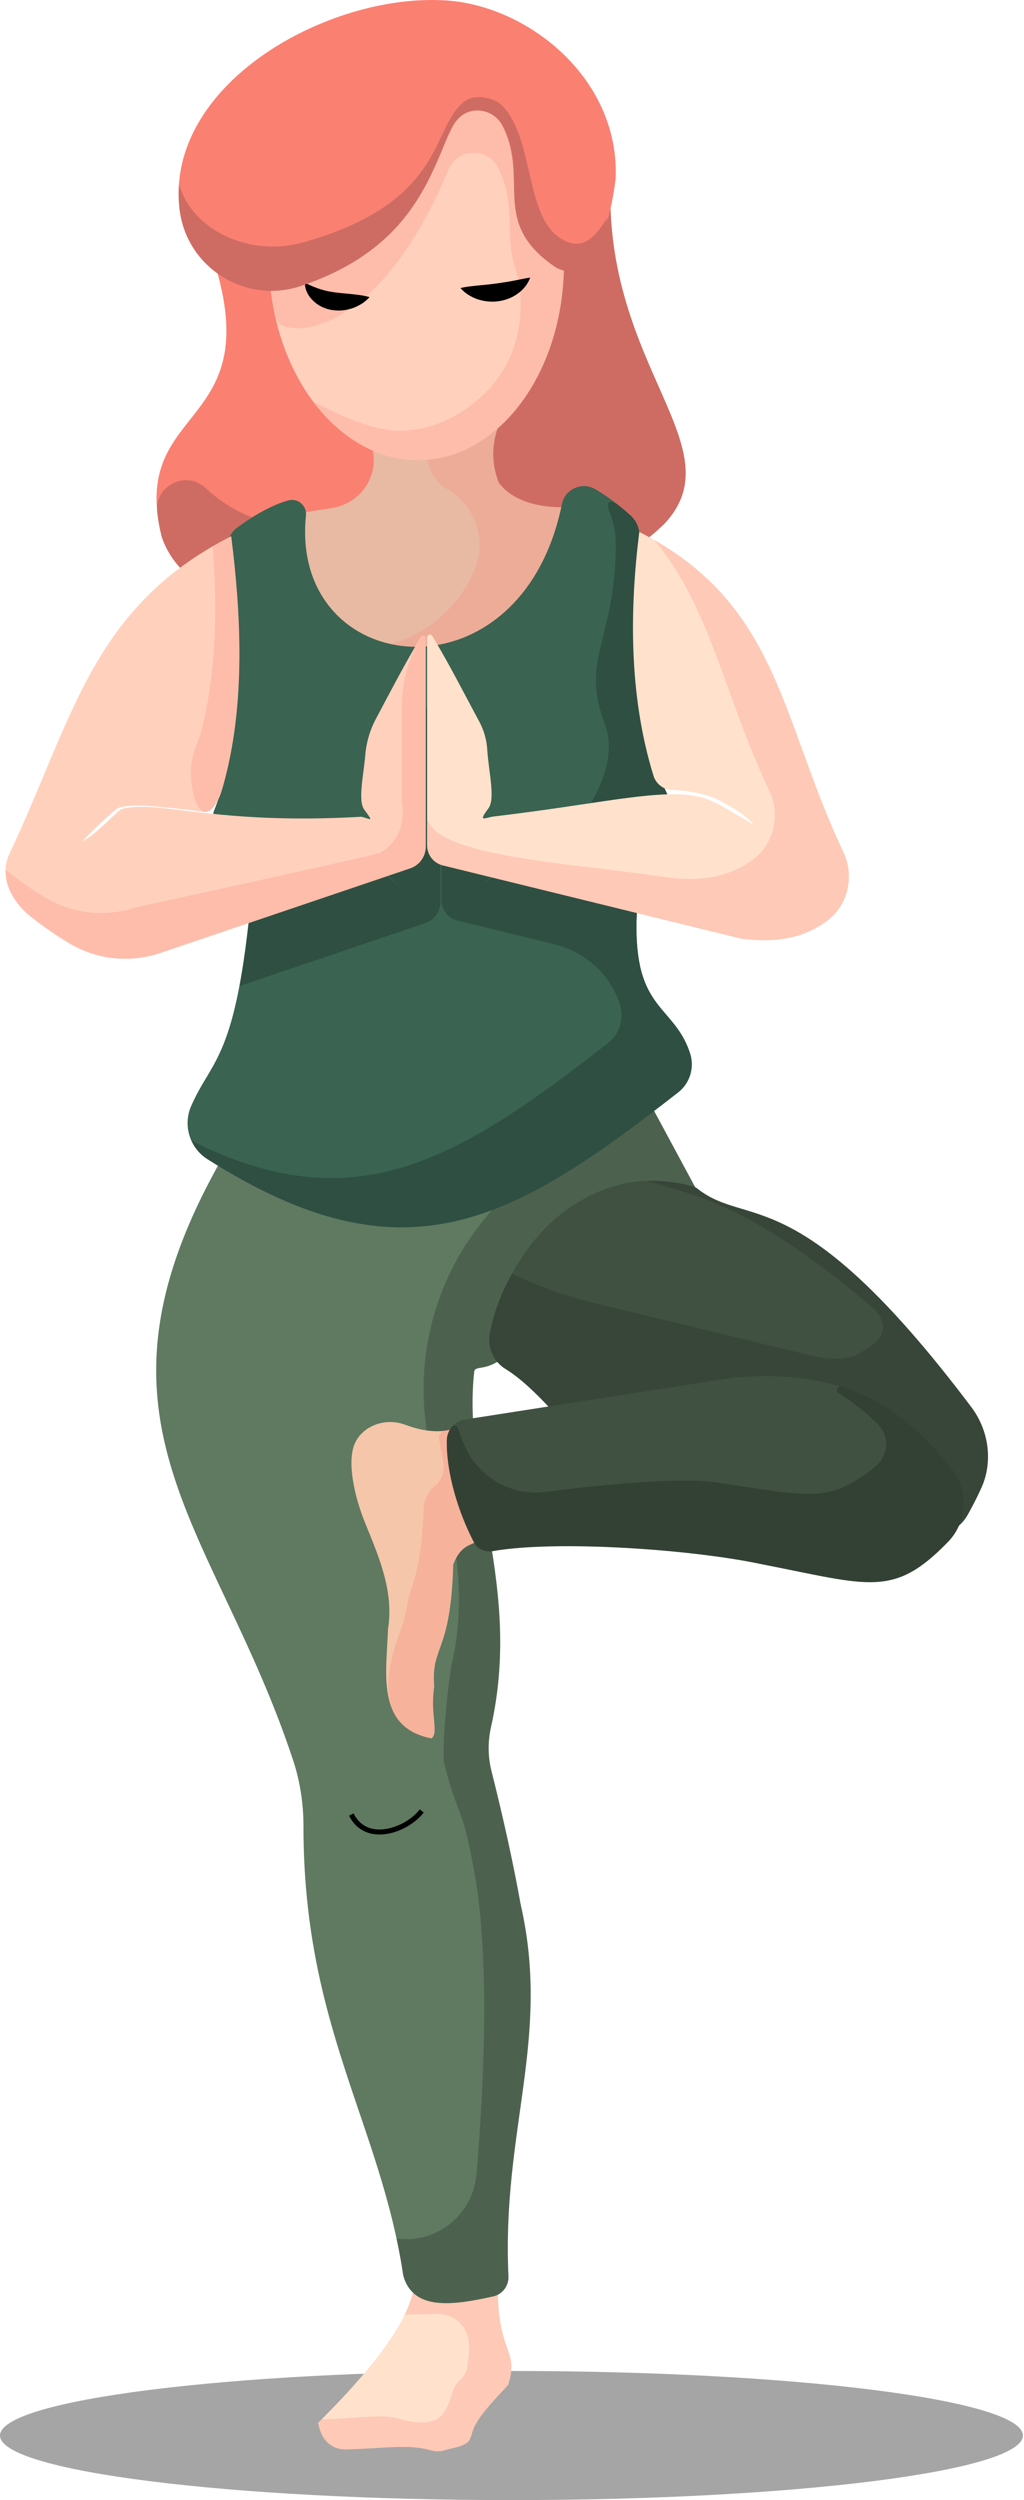 <svg width="406" height="991" viewBox="0 0 406 991" fill="none" xmlns="http://www.w3.org/2000/svg">
<path d="M202.788 991C314.784 991 405.575 979.543 405.575 965.411C405.575 951.278 314.784 939.821 202.788 939.821C90.791 939.821 0 951.278 0 965.411C0 979.543 90.791 991 202.788 991Z" fill="#A5A5A5"/>
<path d="M163.781 908.694C160.032 923.423 145.32 941.275 126.116 960.405C126.93 964.451 128.521 967.858 132.022 969.739C133.684 970.627 135.559 970.946 137.398 970.911C151.509 970.556 162.119 968.746 170.571 971.194C172.41 971.727 174.391 971.869 176.194 971.265C178.882 970.378 184.576 969.81 186.061 967.29C186.627 966.297 186.981 965.196 187.264 964.096C188.572 959.056 195.08 952.207 201.445 945.392C205.937 931.551 197.626 933.432 197.414 907.984L163.781 908.694Z" fill="#FFE1CC"/>
<path opacity="0.24" d="M201.445 945.392C195.079 952.207 188.572 959.057 187.263 964.096C186.98 965.197 186.626 966.297 186.061 967.291C184.575 969.811 178.881 970.343 176.194 971.266C174.354 971.869 172.409 971.727 170.57 971.195C162.118 968.746 151.508 970.591 137.362 970.911C135.523 970.946 133.649 970.591 131.986 969.74C128.521 967.859 126.964 964.522 126.116 960.583C126.717 959.909 126.964 959.625 127.566 958.915C127.919 958.95 128.273 958.95 128.627 958.95C140.191 958.737 148.856 957.069 155.929 958.24C156.742 958.382 157.556 958.595 158.369 958.844C181.003 965.161 176.264 948.622 182.206 943.618C183.974 942.163 185.212 940.033 185.353 937.726C185.565 934.355 186.733 931.16 185.459 926.191C184.08 920.761 179.023 917.106 173.435 917.212L160.456 917.425C161.906 914.408 163.002 911.533 163.709 908.765L197.342 908.02C197.661 933.432 205.971 931.586 201.445 945.392Z" fill="#FA8072"/>
<path d="M82.332 96.077C109.952 171.958 50.75 157.797 64.047 212.56C79.608 261.113 208.411 260.758 263.51 207.556C293.43 175.294 232.565 141.541 243.246 57.639C152.709 -21.081 112.923 26.158 82.332 96.077Z" fill="#FA8072"/>
<path opacity="0.2" d="M263.511 207.556C208.411 260.758 79.609 261.148 64.048 212.56C63.553 210.573 62.739 207.166 62.315 202.978C61.254 192.507 73.703 186.296 81.448 193.395C101.713 211.957 128.661 215.435 157.484 184.806C186.166 153.892 170.817 94.905 175.769 18.279C194.618 22.36 216.757 34.605 243.246 57.603C232.566 141.506 293.43 175.294 263.511 207.556Z" fill="#1F1F2B"/>
<path d="M139.129 162.233C143.267 166.208 148.147 173.874 148.183 182.321C148.218 191.762 141.251 199.712 131.985 201.31C125.69 202.374 118.511 203.191 112.499 204.61L134.249 259.8L201.833 260.403L226.129 200.884C217.712 201.558 204.379 200.209 197.766 191.336C193.805 181.15 195.219 171.035 201.621 160.991L139.129 162.233Z" fill="#E8BAA3"/>
<path opacity="0.24" d="M226.094 200.848L201.798 260.367L134.214 259.8L133.188 257.173L140.65 257.244C161.516 257.422 180.366 244.822 188.288 225.479C189.561 222.391 190.162 219.233 190.162 216.074C190.162 207.165 185.317 198.612 177.183 193.821C177.077 193.785 177.006 193.714 176.9 193.643C172.833 191.159 170.216 186.935 169.402 182.25C168.2 175.329 169.438 168.444 173.01 161.594L201.585 161.026C195.219 171.07 193.805 181.185 197.73 191.372C204.344 200.209 217.712 201.522 226.094 200.848Z" fill="#FA8072"/>
<path d="M166.568 182.387C198.867 181.784 224.395 145.931 223.586 102.307C222.778 58.682 195.938 23.807 163.639 24.41C131.34 25.013 105.811 60.866 106.62 104.49C107.429 148.115 134.268 182.99 166.568 182.387Z" fill="#FFD1BD"/>
<path d="M151.613 180.086C152.674 180.441 153.771 180.76 154.832 181.044C153.735 180.76 152.674 180.441 151.613 180.086Z" fill="#FFD1BD"/>
<path opacity="0.24" d="M223.584 107.221C223.548 108.641 223.477 110.096 223.371 111.516C223.336 112.19 223.265 112.829 223.23 113.503C223.23 113.574 223.23 113.645 223.195 113.716C223.124 114.391 223.053 115.1 222.982 115.775C222.912 116.414 222.841 117.088 222.77 117.727C222.487 119.856 222.169 121.95 221.78 124.009C221.32 126.422 220.754 128.8 220.153 131.107C220.012 131.639 219.87 132.207 219.693 132.74C219.516 133.343 219.375 133.911 219.163 134.479C219.163 134.514 219.163 134.55 219.127 134.585C218.951 135.153 218.774 135.686 218.597 136.218C218.42 136.786 218.208 137.354 218.031 137.921C217.854 138.418 217.677 138.951 217.465 139.448C217.359 139.732 217.253 140.015 217.147 140.299C216.97 140.761 216.793 141.222 216.616 141.684C216.227 142.642 215.838 143.6 215.414 144.523C215.166 145.055 214.954 145.588 214.707 146.12C214.459 146.652 214.212 147.185 213.964 147.682C212.938 149.74 211.842 151.763 210.71 153.68C210.427 154.177 210.109 154.638 209.826 155.099C209.543 155.561 209.26 155.987 208.977 156.413C207.74 158.294 206.431 160.068 205.052 161.772C204.734 162.162 204.415 162.588 204.062 162.979C202.612 164.718 201.055 166.35 199.464 167.912C199.216 168.16 198.934 168.409 198.686 168.657C197.201 170.041 195.68 171.319 194.088 172.526C193.77 172.774 193.416 173.023 193.063 173.271C192.745 173.52 192.426 173.733 192.108 173.946C191.86 174.123 191.613 174.3 191.33 174.442C190.941 174.726 190.516 174.975 190.127 175.223C188.996 175.933 187.829 176.607 186.626 177.211C186.273 177.388 185.884 177.566 185.53 177.743C185.176 177.921 184.823 178.098 184.469 178.24C184.434 178.276 184.363 178.276 184.327 178.311C183.974 178.489 183.62 178.63 183.302 178.772C181.498 179.553 179.695 180.192 177.82 180.724C177.466 180.831 177.077 180.937 176.688 181.008C176.299 181.115 175.91 181.221 175.557 181.292C174.142 181.612 172.692 181.86 171.277 182.073C170.959 182.109 170.606 182.144 170.252 182.18C169.898 182.215 169.545 182.251 169.191 182.286C169.12 182.286 169.085 182.286 169.014 182.286C168.165 182.357 167.352 182.393 166.538 182.393C166.255 182.393 165.973 182.393 165.69 182.393C165.124 182.393 164.558 182.393 164.027 182.357C163.921 182.357 163.815 182.357 163.745 182.357C163.249 182.322 162.754 182.322 162.224 182.251C162.047 182.251 161.87 182.215 161.693 182.215C161.375 182.18 161.021 182.144 160.703 182.109C160.456 182.073 160.208 182.038 159.925 182.002C159.324 181.931 158.723 181.825 158.157 181.718C157.697 181.647 157.202 181.541 156.742 181.434C156.671 181.434 156.636 181.399 156.565 181.399C156.07 181.292 155.575 181.186 155.08 181.044C154.974 181.008 154.868 181.008 154.797 180.973C153.701 180.689 152.64 180.37 151.579 180.015C151.402 179.944 151.26 179.908 151.084 179.837C150.659 179.695 150.235 179.518 149.775 179.376C149.245 179.163 148.714 178.95 148.184 178.737C147.582 178.489 146.981 178.205 146.38 177.921C145.849 177.672 145.319 177.424 144.788 177.14C144.753 177.14 144.753 177.14 144.718 177.104C144.223 176.856 143.727 176.572 143.232 176.288C143.197 176.253 143.126 176.217 143.091 176.217C142.631 175.933 142.136 175.649 141.676 175.401C141.641 175.365 141.606 175.365 141.57 175.33C141.04 175.01 140.509 174.691 140.014 174.336C139.59 174.052 139.165 173.768 138.706 173.484C138.599 173.413 138.493 173.307 138.387 173.236C137.927 172.916 137.432 172.561 136.973 172.206C136.937 172.171 136.866 172.135 136.796 172.1C136.336 171.745 135.912 171.39 135.452 171.035C134.957 170.645 134.462 170.219 134.002 169.829C133.507 169.403 133.047 168.977 132.552 168.551C131.809 167.876 131.102 167.202 130.43 166.492C128.838 164.86 127.282 163.156 125.832 161.311C125.443 160.814 125.019 160.317 124.63 159.784C122.932 157.584 143.162 171.035 159.005 170.716C171.596 170.467 183.125 164.895 192.497 155.596C205.794 142.429 209.508 122.696 203.885 104.808C200.207 93.06 204.663 80.851 197.519 66.583C193.593 58.704 182.382 58.527 178.245 66.228C150.518 133.237 117.486 130.149 117.486 130.149C112.535 129.723 109.953 129.013 109.104 125.251C108.397 121.986 107.796 118.65 107.407 115.278C111.297 115.313 115.293 114.674 119.219 113.361C166.114 97.745 171.277 65.518 179.907 49.476C184.08 41.739 195.255 41.952 199.181 49.796C209.26 69.955 196.21 85.997 215.591 102.323C216.864 103.424 218.314 104.524 219.905 105.589C221.037 106.44 222.31 106.973 223.584 107.221Z" fill="#FA8072"/>
<path opacity="0.32" d="M223.584 107.22C222.311 106.936 221.037 106.44 219.906 105.659C218.314 104.558 216.864 103.458 215.591 102.394C215.945 98.56 216.086 94.621 216.015 90.646C215.697 74 211.595 58.597 204.84 45.962C216.051 60.123 223.23 80.069 223.619 102.323C223.654 103.955 223.654 105.588 223.584 107.22Z" fill="#FA8072"/>
<path d="M86.4 462.102C29.461 564.709 85.622 605.169 116.213 697.732C118.972 706.108 120.316 714.91 120.316 723.747C120.245 803.284 150.907 841.722 159.89 902.057C163.709 915.757 178.881 914.054 195.609 910.256C199.252 909.44 201.763 906.068 201.586 902.306C198.863 844.171 218.562 808.111 206.396 754.731C203.355 737.837 199.429 720.234 194.867 702.062C193.417 696.348 193.381 690.385 194.654 684.671C207.209 628.665 183.055 586.998 188.041 543.52C188.112 542.775 189.067 542.385 190.375 542.207C196.776 541.355 202.258 537.132 204.274 530.956L228.004 491.773L275.642 470.656L257.358 436.726L86.4 462.102Z" fill="#5F7A61"/>
<path opacity="0.2" d="M188.077 543.449C183.091 586.927 207.246 628.594 194.691 684.6C193.382 690.349 193.453 696.312 194.903 701.991C199.465 720.162 203.426 737.766 206.432 754.66C218.598 808.04 198.899 844.064 201.622 902.235C201.799 905.997 199.288 909.369 195.646 910.185C178.918 913.983 163.746 915.686 159.926 902.022C159.183 896.947 158.264 892.049 157.238 887.293C173.047 889.529 187.476 877.959 188.891 861.987C191.755 828.909 194.974 771.306 186.663 734.927C183.621 718.033 180.792 717.643 176.23 699.471C174.815 693.757 177.927 664.937 179.2 659.223C185.46 631.291 180.155 606.412 172.799 582.739C162.508 549.554 168.697 513.352 189.952 485.917C204.735 466.787 224.433 448.048 248.164 440.523L255.697 436.903L257.43 436.655L275.714 470.585L228.076 491.702L204.346 530.885C202.33 537.061 196.883 541.284 190.447 542.136C189.103 542.314 188.183 542.704 188.077 543.449Z" fill="black"/>
<path d="M93.614 209.508C99.131 205.214 107.76 200.032 114.479 198.328C118.193 197.37 121.694 200.493 121.305 204.326C114.692 268.992 206.501 279.924 222.805 199.783C224.007 193.892 230.656 190.875 235.855 193.821C240.877 196.66 246.182 200.884 249.93 204.255C252.3 206.385 253.608 209.437 253.573 212.596C252.937 259.161 251.062 290.181 267.684 321.13C265.951 332.274 260.08 342.389 253.644 348.707C247.172 401.767 266.517 395.84 273.59 417.454C275.465 423.133 273.555 429.379 268.851 433.035C202.469 484.817 160.066 508.881 82.226 459.476C75.223 455.04 72.465 446.096 75.754 438.501C84.1 419.3 93.684 420.4 99.732 353.959C89.122 346.897 84.454 337.065 84.631 321.91C94.321 298.983 94.073 261.61 90.395 216.784C90.218 214.016 91.385 211.247 93.614 209.508Z" fill="#3A6351"/>
<path d="M169.332 280.029L174.637 342.814V357.366C174.637 361.27 172.162 364.713 168.484 365.99L94.994 390.87C96.267 384.091 97.469 375.893 98.601 365.919L153.453 347.357C155.08 348.351 156.565 349.664 158.015 351.119C157.379 350.09 156.035 349.167 154.019 347.144L162.719 344.198C166.397 342.956 168.873 339.478 168.873 335.574V280.81C169.014 280.526 169.156 280.278 169.332 280.029Z" fill="#3A6351"/>
<path d="M253.716 382.636L181.287 364.855C177.644 363.967 175.062 360.667 175.062 356.905V342.921C175.204 342.956 175.345 343.027 175.522 343.063L194.514 347.712C193.134 348.99 192.18 349.7 191.684 350.516C192.745 349.451 193.877 348.564 195.08 347.854L252.478 361.944C252.089 370.746 252.584 377.383 253.716 382.636Z" fill="#3A6351"/>
<path d="M182.558 114.177C185.352 113.538 187.757 113.361 190.056 113.112C192.354 112.899 194.476 112.687 196.563 112.403C198.649 112.119 200.701 111.799 202.893 111.409C205.121 111.018 207.42 110.451 210.214 110.025C208.269 115.384 202.929 118.756 197.447 119.43C194.689 119.785 191.895 119.465 189.313 118.614C186.767 117.691 184.432 116.342 182.558 114.177Z" fill="black"/>
<path d="M120.846 112.083C125.832 114.532 129.05 115.419 132.976 115.916C134.921 116.165 136.972 116.342 139.2 116.555C141.428 116.803 143.798 117.016 146.521 117.762C144.682 119.856 142.419 121.169 139.978 122.092C137.503 122.944 134.815 123.334 132.021 122.944C129.263 122.589 126.469 121.382 124.382 119.43C122.26 117.478 120.881 114.887 120.846 112.083Z" fill="black"/>
<path d="M179.87 49.512C171.205 65.554 166.077 97.781 119.182 113.397C97.043 120.779 73.631 105.802 71.12 82.519C65.815 33.257 129.827 -2.555 176.192 0.143C208.657 1.811 245.721 30.666 244.094 70.771C242.432 84.329 239.143 94.586 234.722 102.323C231.716 107.541 224.855 109.031 219.904 105.66C194.37 88.162 209.931 71.339 199.179 49.831C195.218 41.987 184.043 41.775 179.87 49.512Z" fill="#FA8072"/>
<path opacity="0.2" d="M240.205 89.582C238.685 94.444 236.846 98.668 234.724 102.359C231.718 107.576 224.857 109.067 219.905 105.695C194.088 87.985 210.038 71.375 199.641 50.435C197.731 46.602 193.911 43.975 189.668 43.762C179.801 43.265 177.042 55.688 174.425 61.579C167.175 78.473 156.141 101.081 119.184 113.397C97.08 120.779 73.632 105.802 71.157 82.555C70.803 79.29 70.768 76.131 70.98 72.972C76.037 91.073 98.742 102.111 120.245 96.077C177.183 80.07 170.747 50.293 184.151 40.213C187.97 37.303 195.008 38.367 198.686 41.455C212.408 54.8 207.563 87.311 223.654 95.261C232.496 100.123 237.624 90.966 240.771 86.388C240.983 85.997 240.63 88.198 240.205 89.582Z" fill="#1F1F2B"/>
<path opacity="0.2" d="M268.886 433.07C202.504 484.853 160.101 508.916 82.296 459.512C79.431 457.702 77.274 455.146 75.965 452.236C140.649 484.498 181.037 460.328 241.018 413.515C245.721 409.859 247.596 403.612 245.721 397.934C244.731 394.952 243.529 392.539 242.22 390.374C237.163 382.211 228.958 376.568 219.657 374.261L181.285 364.855C177.642 363.968 175.06 360.667 175.06 356.905V342.922C175.202 342.957 175.343 343.028 175.52 343.064L194.512 347.713C193.132 348.991 192.177 349.7 191.682 350.517C192.743 349.452 193.875 348.565 195.077 347.855L224.714 355.131C224.183 348.458 224.431 340.047 225.775 329.186C226.129 328.831 226.482 328.476 226.836 328.086C236.703 317.651 244.943 300.473 239.815 287.022C230.09 261.575 243.599 254.015 244.165 217.387C244.2 214.016 244.2 209.189 241.866 203.51C239.886 198.719 241.654 197.37 245.686 200.635C247.242 201.877 248.692 203.12 249.965 204.255C252.335 206.385 253.643 209.437 253.608 212.596C252.971 259.161 251.097 290.145 267.719 321.13C265.986 332.274 260.115 342.389 253.679 348.707C253.077 353.569 252.724 357.97 252.511 361.91C252.476 362.832 252.441 363.755 252.405 364.607C252.405 364.962 252.37 365.317 252.37 365.672C252.335 367.908 252.335 370.002 252.441 371.989C252.441 372.238 252.476 372.451 252.476 372.699C252.547 374.154 252.653 375.574 252.794 376.887C252.83 377.171 252.865 377.455 252.9 377.703C253.007 378.591 253.148 379.442 253.254 380.223C253.29 380.507 253.325 380.756 253.396 381.04C253.502 381.572 253.608 382.069 253.714 382.601C257.569 400.667 268.603 402.228 273.589 417.454C275.464 423.168 273.589 429.415 268.886 433.07Z" fill="black"/>
<path opacity="0.2" d="M168.484 365.955L94.994 390.835C96.267 384.056 97.469 375.857 98.601 365.884L153.453 347.322C155.08 348.315 156.565 349.629 158.015 351.084C157.379 350.055 156.035 349.132 154.019 347.109L162.719 344.163C166.397 342.921 168.873 339.443 168.873 335.538V280.81C169.014 280.562 169.156 280.313 169.332 280.029L174.637 342.814V357.366C174.637 361.234 172.162 364.713 168.484 365.955Z" fill="black"/>
<path d="M200.454 542.668C206.077 546.111 212.195 551.861 218.561 558.746C232.849 574.221 251.522 585.01 272.105 589.304L365.188 608.754C372.509 610.28 380.042 606.944 383.72 600.378C386.513 595.374 389.06 590.085 389.909 587.814C393.587 577.663 391.571 566.306 385.063 557.681C316.454 466.645 296.755 487.159 276.561 471.188C275.995 470.727 275.323 470.372 274.616 470.194C259.692 466.361 248.375 467.994 238.543 471.898C226.412 476.689 216.121 485.207 208.623 495.89C201.338 506.254 196.245 517.15 194.159 528.827C193.204 534.328 195.75 539.794 200.454 542.668Z" fill="#405141"/>
<path opacity="0.14" d="M389.91 587.85C389.096 590.121 386.55 595.409 383.721 600.414C380.043 606.944 372.51 610.316 365.154 608.79L272.071 589.305C251.488 585.01 232.815 574.221 218.527 558.746C212.161 551.861 206.043 546.111 200.455 542.669C195.751 539.758 193.205 534.328 194.195 528.862C195.681 520.486 198.757 512.501 203.037 504.835C212.904 509.697 224.256 513.743 236.564 516.724L323.033 537.629C329.859 539.261 337.144 538.765 341.034 536.316C344.005 534.435 346.728 532.412 347.612 531.524C351.715 527.478 350.512 522.119 344.924 517.399C295.023 475.341 273.132 473.566 256.687 468.101C262.098 467.923 268.004 468.527 274.653 470.23C275.36 470.408 276.032 470.763 276.598 471.224C296.792 487.195 316.455 466.681 385.1 557.717C391.572 566.342 393.552 577.699 389.91 587.85Z" fill="black"/>
<path d="M180.33 566.2C174.813 568.081 168.235 567.584 160.632 564.745C151.896 561.48 141.888 565.952 139.907 574.505C138.988 578.516 139.271 583.165 140.155 588.063C141.145 593.564 142.843 598.959 144.965 604.176C150.482 617.663 156.176 631.079 153.841 645.702C153.205 663.518 149.032 684.778 171.1 689.072C174.071 686.73 170.463 679.49 172.161 668.487C170.817 652.09 178.704 655.781 179.694 620.183C182.382 612.943 185.989 612.623 189.914 610.742L180.33 566.2Z" fill="#F5C6AA"/>
<path opacity="0.28" d="M189.845 610.67C189.845 610.706 189.845 610.777 189.774 610.777C187.829 611.7 185.955 612.267 184.257 613.439C182.524 614.681 180.933 616.562 179.624 620.147V620.182C178.705 652.976 171.95 652.408 171.95 664.937C171.95 666.002 172.021 667.173 172.127 668.451C172.127 668.451 172.127 668.451 172.127 668.486C170.96 676.01 172.303 681.76 172.303 685.416C172.303 687.084 172.021 688.29 171.136 689.036C171.101 689.071 171.066 689.071 171.03 689.071C165.549 688.007 161.694 685.877 159.006 683.002C150.023 673.987 155.116 655.993 158.652 646.659C159.961 643.181 160.916 639.596 161.517 635.905C162.79 627.919 167.069 624.157 167.953 598.461C168.024 596.083 168.696 593.741 169.969 591.718C170.677 590.653 171.419 589.872 172.162 589.269C175.097 586.962 176.512 583.164 175.805 579.473L174.072 570.529C173.753 568.861 174.885 567.299 176.547 567.051C177.82 566.874 179.023 566.59 180.225 566.199C180.296 566.164 180.331 566.199 180.331 566.27L189.845 610.67Z" fill="#FA8072"/>
<path d="M167.211 717.82C161.411 725.486 145.214 731.342 139.308 719.239" stroke="black" stroke-width="2" stroke-miterlimit="10"/>
<path d="M184.293 562.686L290.107 546.182C339.902 541.32 361.44 563.04 377.107 582.1C384.145 590.653 383.614 603.182 375.904 611.167C354.225 633.492 344.924 628.416 302.167 620.076C274.016 614.042 220.083 610.422 195.185 614.894C192.568 615.355 189.81 614.326 188.324 612.09C188.183 611.913 188.077 611.7 187.971 611.487C181.817 599.739 176.901 584.016 177.149 570.92C177.219 566.767 180.261 563.324 184.293 562.686Z" fill="#405141"/>
<path opacity="0.2" d="M375.904 611.133C354.224 633.457 344.923 628.381 302.166 620.041C274.015 614.007 220.082 610.387 195.184 614.824C192.567 615.285 189.809 614.256 188.323 612.02C188.182 611.807 188.076 611.629 187.97 611.416C181.816 599.669 176.9 583.946 177.183 570.85C177.218 568.827 177.996 566.946 179.234 565.49C179.906 564.71 181.179 564.993 181.498 565.987C182.099 567.762 182.983 570.069 184.044 572.624C189.384 585.437 202.576 593.138 216.333 591.364C238.048 588.595 269.877 585.295 284.589 587.673C320.308 592.961 328.054 596.155 346.196 582.029C352.668 576.99 353.093 569.075 347.222 563.68C343.013 559.812 338.274 555.73 332.404 552.146C331.024 551.294 332.015 549.2 333.535 549.697C354.507 556.369 367.027 569.749 377.106 582.029C384.144 590.654 383.613 603.182 375.904 611.133Z" fill="black"/>
<path d="M253.468 210.857C308.957 239.037 309.275 284.751 334.349 337.669C338.77 346.967 336.507 358.289 328.408 364.607C318.541 372.309 306.729 373.728 293.997 372.096L175.557 343.028C171.914 342.141 169.333 338.84 169.333 335.078V252.666C169.333 251.53 170.818 251.104 171.419 252.098C179.235 265.266 183.62 274.174 189.951 285.886C191.79 289.293 192.922 293.056 193.169 296.924C193.735 306.01 196.458 316.516 193.7 320.349C189.597 325.85 191.754 324.395 195.362 323.685C243.778 318.042 268.604 310.411 283.246 318.042C285.58 318.965 291.486 322.549 299.16 327.163C293.502 321.059 288.02 319.071 285.934 317.616C281.442 315.096 273.803 313.357 266.376 313.108C263.052 313.002 260.117 310.766 259.126 307.572C249.047 275.097 249.79 240.35 253.468 210.857Z" fill="#FFE1CC"/>
<path opacity="0.24" d="M328.407 364.642C318.54 372.344 306.728 373.764 293.996 372.131L175.556 343.063C171.913 342.176 169.332 338.875 169.332 335.113V324.43C173.469 339.798 225.775 341.963 264.642 347.819C277.374 349.452 289.186 348.032 299.053 340.33C307.152 333.977 309.416 322.691 304.995 313.357C286.958 275.203 281.724 240.812 259.444 214.051C308.991 242.444 310.194 286.667 334.348 337.669C338.769 347.003 336.506 358.289 328.407 364.642Z" fill="#FA8072"/>
<path d="M91.669 212.56C36.18 240.74 28.895 285.283 3.82 338.236C-0.601 347.535 4.386 357.26 12.485 363.613C16.729 366.913 22.316 370.995 28.329 374.438C39.044 380.542 51.882 381.713 63.553 377.774L162.648 344.199C166.326 342.957 168.802 339.478 168.802 335.574V252.985C168.802 251.92 167.422 251.565 166.892 252.453C159.394 265.088 155.009 273.783 149.138 284.75C146.769 289.151 145.283 294.013 144.859 298.982C144.116 307.713 141.817 317.332 144.435 320.952C148.537 326.453 146.804 324.465 143.232 323.756C84.772 327.092 63.093 316.941 48.416 320.632C46.082 321.555 40.105 329.15 32.431 333.764C38.09 327.66 44.491 321.91 46.577 320.455C51.175 317.899 69.565 320.419 80.918 321.839C84.596 322.3 87.107 316.196 88.132 312.647C97.822 279.391 95.347 241.947 91.669 212.56Z" fill="#FFD1BD"/>
<path opacity="0.24" d="M80.174 288.407C85.974 264.734 86.08 239.357 84.347 216.501C86.681 215.152 89.122 213.839 91.668 212.526C95.063 239.89 97.468 274.21 89.97 305.656C81.624 340.367 71.863 310.838 77.274 296.996C78.37 294.192 79.467 291.353 80.174 288.407Z" fill="#FA8072"/>
<path opacity="0.24" d="M168.871 252.95V335.539C168.871 339.443 166.396 342.886 162.718 344.164L63.623 377.739C51.917 381.678 39.079 380.543 28.398 374.403C22.386 370.96 16.763 366.914 12.555 363.578C6.365 358.751 2.015 351.936 2.263 344.838C2.511 345.051 2.758 345.228 3.006 345.441C7.25 348.742 12.837 352.824 18.85 356.266C29.565 362.371 42.403 363.542 54.074 359.602C54.074 359.602 149.456 338.875 150.906 337.953C159.11 332.948 160.384 324.856 159.323 317.438V280.208C159.323 270.483 161.904 260.936 166.891 252.56C166.926 252.524 166.962 252.453 166.962 252.418C167.492 251.53 168.871 251.921 168.871 252.95Z" fill="#FA8072"/>
</svg>
